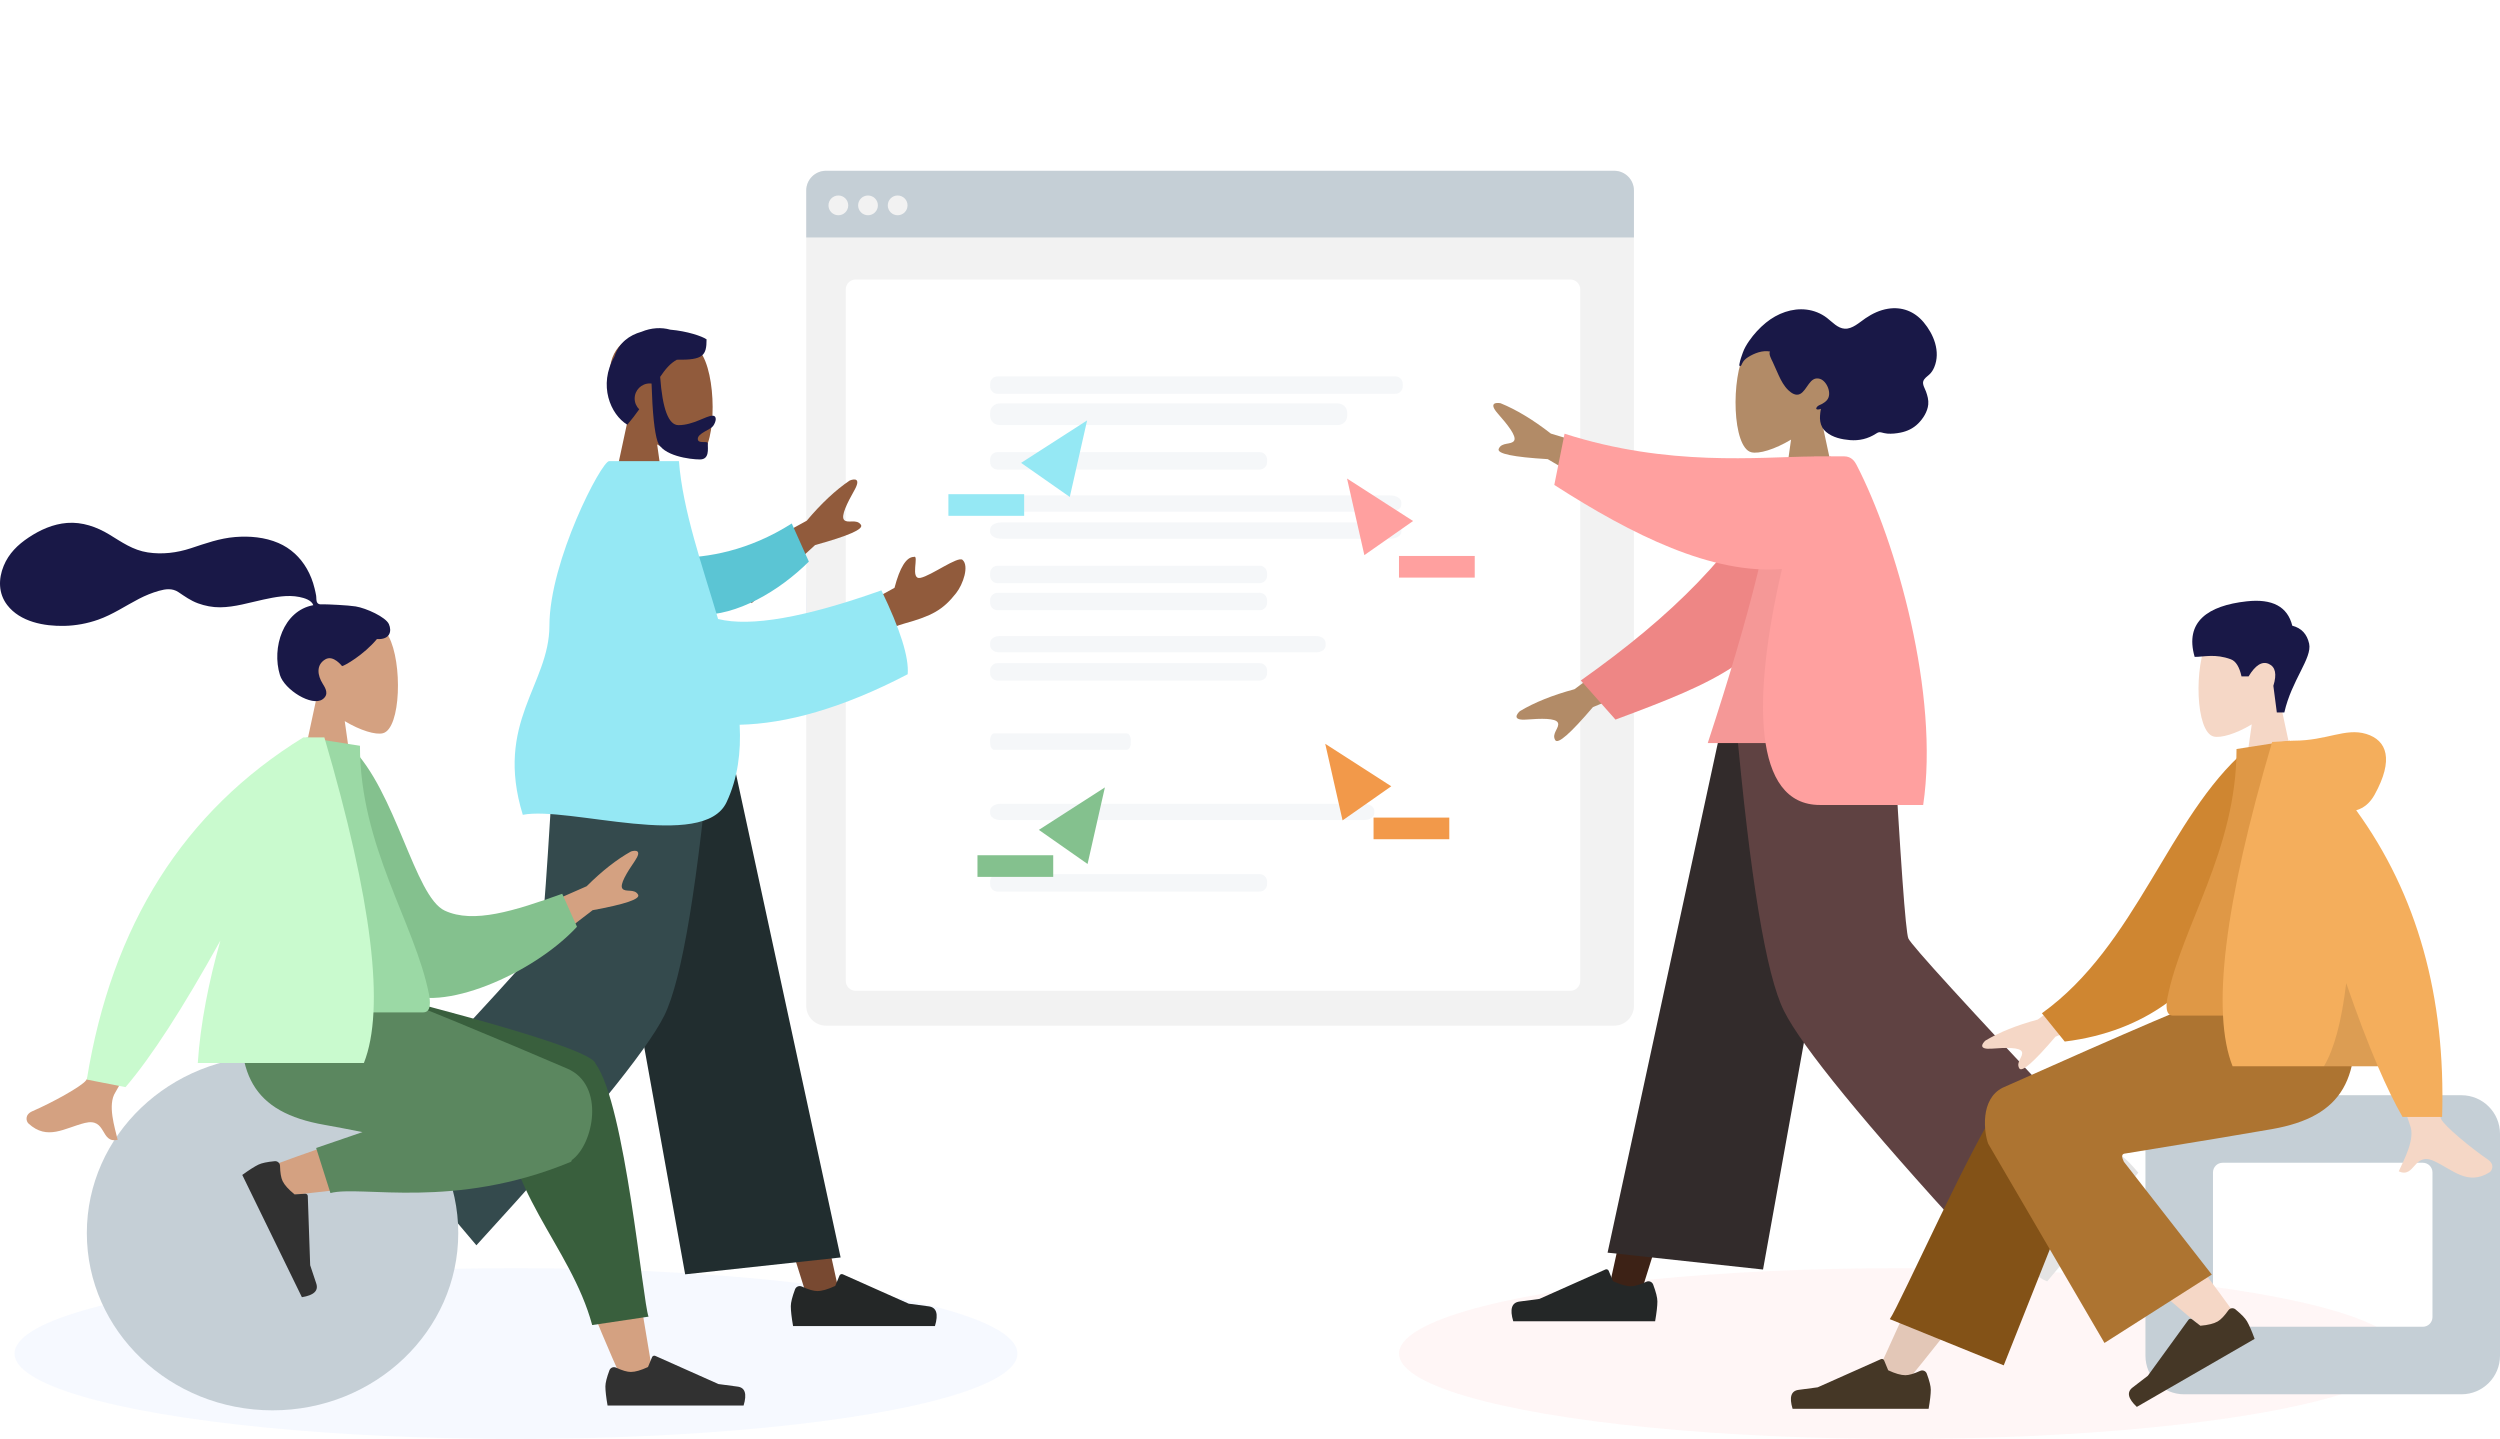 <svg width="688" height="396" viewBox="0 0 688 396" fill="none" xmlns="http://www.w3.org/2000/svg">
<ellipse opacity="0.1" cx="142" cy="372.5" rx="138" ry="23.5" fill="#A3C7FE"/>
<ellipse opacity="0.1" cx="523" cy="372.5" rx="138" ry="23.5" fill="#FFA1A1"/>
<g filter="url(#filter0_d)">
<path d="M429 158C429 220.132 248.389 277 239 277C229.611 277 222 226.632 222 164.5C222 102.368 229.611 52 239 52C248.389 52 429 95.868 429 158Z" fill="#A3C7FE"/>
</g>
<g filter="url(#filter1_d)">
<path d="M443 164.5C443 226.632 435.389 277 426 277C416.611 277 230 220.132 230 158C230 95.868 416.611 52 426 52C435.389 52 443 102.368 443 164.5Z" fill="#FFA1A1"/>
</g>
<path d="M444.219 47H227.316C224.312 47 221.877 49.435 221.877 52.44V276.821C221.877 279.825 224.312 282.261 227.316 282.261H444.219C447.223 282.261 449.658 279.825 449.658 276.821V52.44C449.658 49.435 447.223 47 444.219 47Z" fill="#F2F2F2"/>
<path fill-rule="evenodd" clip-rule="evenodd" d="M227.316 47H444.219C447.223 47 449.658 49.435 449.658 52.44V65.359H221.877V52.44C221.877 49.435 224.312 47 227.316 47Z" fill="#C5CFD6"/>
<path d="M230.716 59.239C232.218 59.239 233.436 58.022 233.436 56.52C233.436 55.017 232.218 53.8 230.716 53.8C229.214 53.8 227.996 55.017 227.996 56.52C227.996 58.022 229.214 59.239 230.716 59.239Z" fill="#F2F2F2"/>
<path d="M238.875 59.239C240.377 59.239 241.595 58.022 241.595 56.52C241.595 55.017 240.377 53.8 238.875 53.8C237.373 53.8 236.155 55.017 236.155 56.52C236.155 58.022 237.373 59.239 238.875 59.239Z" fill="#F2F2F2"/>
<path d="M247.035 59.239C248.537 59.239 249.755 58.022 249.755 56.52C249.755 55.017 248.537 53.8 247.035 53.8C245.533 53.8 244.315 55.017 244.315 56.52C244.315 58.022 245.533 59.239 247.035 59.239Z" fill="#F2F2F2"/>
<path d="M432.16 76.918H235.476C233.974 76.918 232.756 78.135 232.756 79.637V269.944C232.756 271.446 233.974 272.664 235.476 272.664H432.16C433.662 272.664 434.88 271.446 434.88 269.944V79.637C434.88 78.135 433.662 76.918 432.16 76.918Z" fill="white"/>
<path opacity="0.3" d="M383.996 103.582H274.525C273.399 103.582 272.485 104.495 272.485 105.622V106.336C272.485 107.462 273.399 108.376 274.525 108.376H383.996C385.123 108.376 386.036 107.462 386.036 106.336V105.622C386.036 104.495 385.123 103.582 383.996 103.582Z" fill="#DDE3E9"/>
<path opacity="0.3" d="M368.129 111.027H275.115C273.663 111.027 272.485 112.161 272.485 113.561V114.448C272.485 115.848 273.663 116.983 275.115 116.983H368.129C369.581 116.983 370.759 115.848 370.759 114.448V113.561C370.759 112.161 369.581 111.027 368.129 111.027Z" fill="#DDE3E9"/>
<path opacity="0.3" d="M346.664 124.427H274.525C273.399 124.427 272.485 125.341 272.485 126.467V127.181C272.485 128.308 273.399 129.221 274.525 129.221H346.664C347.791 129.221 348.704 128.308 348.704 127.181V126.467C348.704 125.341 347.791 124.427 346.664 124.427Z" fill="#DDE3E9"/>
<path opacity="0.3" d="M382.62 143.785H275.514C273.841 143.785 272.485 144.636 272.485 145.686V146.351C272.485 147.401 273.841 148.252 275.514 148.252H382.62C384.293 148.252 385.649 147.401 385.649 146.351V145.686C385.649 144.636 384.293 143.785 382.62 143.785Z" fill="#DDE3E9"/>
<path opacity="0.3" d="M382.62 136.34H275.514C273.841 136.34 272.485 137.191 272.485 138.241V138.906C272.485 139.956 273.841 140.807 275.514 140.807H382.62C384.293 140.807 385.649 139.956 385.649 138.906V138.241C385.649 137.191 384.293 136.34 382.62 136.34Z" fill="#DDE3E9"/>
<path opacity="0.3" d="M346.664 163.142H274.525C273.399 163.142 272.485 164.055 272.485 165.181V165.895C272.485 167.022 273.399 167.935 274.525 167.935H346.664C347.791 167.935 348.704 167.022 348.704 165.895V165.181C348.704 164.055 347.791 163.142 346.664 163.142Z" fill="#DDE3E9"/>
<path opacity="0.3" d="M346.664 182.498H274.525C273.399 182.498 272.485 183.411 272.485 184.538V185.252C272.485 186.378 273.399 187.292 274.525 187.292H346.664C347.791 187.292 348.704 186.378 348.704 185.252V184.538C348.704 183.411 347.791 182.498 346.664 182.498Z" fill="#DDE3E9"/>
<path opacity="0.3" d="M362.332 175.053H274.956C273.592 175.053 272.485 175.904 272.485 176.954V177.619C272.485 178.669 273.592 179.52 274.956 179.52H362.332C363.697 179.52 364.803 178.669 364.803 177.619V176.954C364.803 175.904 363.697 175.053 362.332 175.053Z" fill="#DDE3E9"/>
<path opacity="0.3" d="M346.664 155.696H274.525C273.399 155.696 272.485 156.61 272.485 157.736V158.45C272.485 159.577 273.399 160.49 274.525 160.49H346.664C347.791 160.49 348.704 159.577 348.704 158.45V157.736C348.704 156.61 347.791 155.696 346.664 155.696Z" fill="#DDE3E9"/>
<path opacity="0.3" d="M310.163 201.855H273.521C272.949 201.855 272.485 202.707 272.485 203.756V204.422C272.485 205.471 272.949 206.322 273.521 206.322H310.163C310.735 206.322 311.199 205.471 311.199 204.422V203.756C311.199 202.707 310.735 201.855 310.163 201.855Z" fill="#DDE3E9"/>
<path opacity="0.3" d="M375.374 221.212H275.315C273.752 221.212 272.485 222.063 272.485 223.113V223.778C272.485 224.828 273.752 225.679 275.315 225.679H375.374C376.937 225.679 378.204 224.828 378.204 223.778V223.113C378.204 222.063 376.937 221.212 375.374 221.212Z" fill="#DDE3E9"/>
<path opacity="0.3" d="M346.664 240.569H274.525C273.399 240.569 272.485 241.482 272.485 242.609V243.323C272.485 244.449 273.399 245.362 274.525 245.362H346.664C347.791 245.362 348.704 244.449 348.704 243.323V242.609C348.704 241.482 347.791 240.569 346.664 240.569Z" fill="#DDE3E9"/>
<path d="M364.702 204.693L382.876 216.383L369.472 225.769L364.702 204.693Z" fill="#F2994A"/>
<path d="M299.174 115.693L281 127.383L294.404 136.769L299.174 115.693Z" fill="#95E8F4"/>
<path d="M370.702 131.693L388.876 143.383L375.472 152.769L370.702 131.693Z" fill="#FFA09F"/>
<path fill-rule="evenodd" clip-rule="evenodd" d="M172.765 115.551C169.575 111.807 167.416 107.219 167.777 102.077C168.817 87.263 189.438 90.522 193.449 97.999C197.461 105.476 196.984 124.441 191.8 125.778C189.732 126.311 185.328 125.005 180.845 122.303L183.659 142.209H167.046L172.765 115.551Z" fill="#915B3C"/>
<path fill-rule="evenodd" clip-rule="evenodd" d="M181.676 103.714C182.312 112.572 183.994 117.001 186.722 117.001C190.815 117.001 194.288 114.403 196.084 114.403C197.393 114.403 197.101 116.041 196.233 117.256C195.517 118.258 192.03 119.224 192.03 120.778C192.03 122.331 194.785 121.129 194.785 122.051C194.785 123.575 195.269 126.441 192.624 126.441C189.947 126.441 182.271 125.465 180.955 121.492C180.106 118.927 179.557 113.614 179.308 105.55C179.146 105.531 178.981 105.521 178.813 105.521C176.519 105.521 174.66 107.381 174.66 109.674C174.66 110.839 175.139 111.891 175.911 112.646C174.95 114.002 173.873 115.419 172.639 116.881C168.002 114.1 164.562 105.956 169.095 98.134C170.348 94.302 173.184 92.255 176.534 91.304C179.247 90.169 182.064 90.041 184.442 90.722C189.104 91.121 193.266 92.543 194.446 93.387C194.446 97.8 193.591 99.109 186.287 98.994C184.492 99.942 183.113 101.574 181.676 103.714Z" fill="#191847"/>
<path fill-rule="evenodd" clip-rule="evenodd" d="M165.712 199.492L199.688 285.485L222.476 358.185H231.474L196.637 199.492L165.712 199.492Z" fill="#784931"/>
<path fill-rule="evenodd" clip-rule="evenodd" d="M158.871 199.492C158.509 229.711 153.233 270.395 152.39 272.279C151.828 273.535 132.428 289.504 94.189 320.187L100.387 326.819C145.505 300.512 169.108 285.605 171.196 282.096C174.327 276.833 184.523 228.402 192.709 199.492H158.871Z" fill="#915B3C"/>
<path fill-rule="evenodd" clip-rule="evenodd" d="M93.359 317.974C91.278 318.71 89.844 319.407 89.058 320.067C88.101 320.869 86.84 322.2 85.272 324.058C86.203 325.167 94.569 335.136 110.369 353.966C113.59 352.587 114.601 350.975 113.401 349.128C112.201 347.282 111.218 345.736 110.454 344.489L104.987 325.388C104.882 325.021 104.498 324.808 104.131 324.913C104.124 324.915 104.118 324.917 104.112 324.919L101.195 325.844C99.171 324.901 97.752 323.944 96.939 322.975C96.278 322.188 95.684 320.834 95.155 318.912L95.155 318.912C94.953 318.175 94.191 317.742 93.453 317.944C93.422 317.953 93.39 317.963 93.359 317.974Z" fill="#E4E4E4"/>
<path fill-rule="evenodd" clip-rule="evenodd" d="M218.791 354.829C218.017 356.896 217.63 358.443 217.63 359.469C217.63 360.718 217.837 362.539 218.253 364.934C219.701 364.934 232.716 364.934 257.296 364.934C258.311 361.58 257.725 359.769 255.539 359.501C253.353 359.234 251.537 358.993 250.091 358.777L231.945 350.687C231.596 350.531 231.186 350.688 231.031 351.037C231.028 351.043 231.025 351.049 231.023 351.056L229.856 353.885C227.833 354.829 226.188 355.301 224.923 355.301C223.895 355.301 222.476 354.886 220.665 354.056L220.665 354.056C219.97 353.737 219.148 354.042 218.829 354.737C218.815 354.767 218.803 354.798 218.791 354.829Z" fill="#242727"/>
<path fill-rule="evenodd" clip-rule="evenodd" d="M188.556 350.697L231.339 346.054L199.632 199.492H161.313L188.556 350.697Z" fill="#212D2F"/>
<path fill-rule="evenodd" clip-rule="evenodd" d="M103.039 309.487L131.102 342.704C160.66 310.421 177.892 289.357 182.799 279.511C187.706 269.664 192.116 242.992 196.032 199.492H152.892C150.753 237.761 149.311 257.786 148.567 259.567C147.822 261.348 132.646 277.988 103.039 309.487Z" fill="#344A4D"/>
<path fill-rule="evenodd" clip-rule="evenodd" d="M197.983 156.463L222.01 143.303C226.005 138.559 229.942 134.874 233.82 132.249C235.005 131.754 237.077 131.454 235.139 134.894C233.201 138.334 231.318 142.039 232.305 143.098C233.292 144.158 235.754 142.678 236.932 144.438C237.717 145.612 233.511 147.466 224.314 150.001L206.856 165.986L197.983 156.463ZM235.614 167.566L246.168 161.768C247.648 156.133 249.419 153.298 251.478 153.263C253.06 152.527 250.305 159.647 253.304 159.029C256.304 158.412 263.624 152.967 264.885 154.073C266.751 155.708 265.087 160.73 263.127 163.228C259.463 167.897 256.429 169.493 248.931 171.584C245.01 172.677 240.772 174.868 236.215 178.157L235.614 167.566Z" fill="#915B3C"/>
<path d="M186.281 153.532C194.697 153.443 205.92 151.665 217.894 144.064L222.597 154.552C214.337 162.749 202.723 169.484 192.568 169.198C184.566 168.974 180.475 159.294 186.281 153.532Z" fill="#5BC5D4"/>
<path d="M197.614 170.35C206.548 172.578 221.53 169.95 242.561 162.467C247.777 173.259 250.189 180.952 249.795 185.548C231.754 194.972 216.291 199.174 203.552 199.451C203.957 207.01 203.037 214.203 199.946 220.775C193.592 234.286 156.385 221.773 143.875 224.236C136.041 198.793 151.188 188.454 151.201 172.174C151.214 154.346 165.529 126.905 167.635 126.905L186.842 126.905C187.902 140.52 193.236 155.526 197.614 170.35Z" fill="#95E8F4"/>
<path fill-rule="evenodd" clip-rule="evenodd" d="M500.976 114.23C504.166 110.486 506.325 105.898 505.964 100.756C504.925 85.942 484.303 89.201 480.292 96.678C476.281 104.155 476.757 123.121 481.942 124.457C484.009 124.99 488.413 123.684 492.896 120.983L490.082 140.888H506.696L500.976 114.23Z" fill="#B28B67"/>
<path fill-rule="evenodd" clip-rule="evenodd" d="M478.724 100.035C478.889 99.066 479.291 97.989 479.615 97.073C480.034 95.891 480.667 94.825 481.364 93.82C482.675 91.929 484.249 90.222 485.987 88.804C489.16 86.216 493.2 84.722 497.173 85.207C499.179 85.452 501.126 86.217 502.783 87.491C504.281 88.641 505.721 90.335 507.66 90.457C509.77 90.589 511.704 88.727 513.396 87.577C515.303 86.281 517.333 85.336 519.563 84.969C523.298 84.354 526.807 85.616 529.381 88.68C532.12 91.941 534.112 96.724 532.313 101.045C531.978 101.848 531.548 102.525 530.931 103.086C530.364 103.601 529.5 104.148 529.27 104.971C529.026 105.845 529.755 106.972 530.037 107.761C530.442 108.891 530.774 110.077 530.656 111.306C530.462 113.323 529.194 115.248 527.856 116.574C526.494 117.923 524.817 118.697 523.027 119.053C521.831 119.291 520.609 119.423 519.394 119.333C518.791 119.289 518.258 119.122 517.674 118.988C517.106 118.859 516.788 119.01 516.306 119.321C514.066 120.77 511.657 121.33 509.071 121.114C506.888 120.933 504.372 120.404 502.591 118.908C500.613 117.247 500.652 114.956 501.118 112.509C500.625 112.753 499.261 112.904 500.076 111.93C500.399 111.545 501.009 111.388 501.423 111.161C501.906 110.897 502.395 110.555 502.77 110.124C504.283 108.384 502.755 104.843 500.854 104.26C498.029 103.393 497.397 107.387 495.38 108.421C494.221 109.015 493.008 108.203 492.139 107.374C490.976 106.263 490.183 104.791 489.498 103.294C488.934 102.061 488.41 100.81 487.835 99.583C487.566 99.01 486.637 97.39 487.104 96.742C485.081 96.339 482.827 97.18 481.085 98.282C480.365 98.738 479.816 99.24 479.431 100.045C479.349 100.217 479.17 100.73 478.945 100.751C478.526 100.79 478.683 100.278 478.724 100.035Z" fill="#191847"/>
<path fill-rule="evenodd" clip-rule="evenodd" d="M508.03 198.171L474.054 284.164L451.266 356.864H442.268L477.105 198.171L508.03 198.171Z" fill="#3D2216"/>
<path fill-rule="evenodd" clip-rule="evenodd" d="M514.871 198.171C515.233 228.389 520.509 269.074 521.352 270.957C521.914 272.213 541.314 288.182 579.553 318.866L573.355 325.498C528.237 299.191 504.634 284.283 502.546 280.774C499.414 275.511 489.218 227.08 481.032 198.171H514.871Z" fill="#57331F"/>
<path fill-rule="evenodd" clip-rule="evenodd" d="M580.383 316.653C582.464 317.389 583.898 318.087 584.684 318.746C585.64 319.549 586.902 320.879 588.469 322.737C587.539 323.846 579.173 333.816 563.373 352.646C560.151 351.267 559.141 349.654 560.341 347.808C561.541 345.961 562.523 344.415 563.288 343.169L568.755 324.068C568.86 323.7 569.243 323.487 569.611 323.593C569.617 323.594 569.624 323.596 569.63 323.598L572.547 324.523C574.571 323.58 575.99 322.624 576.803 321.655C577.464 320.867 578.058 319.513 578.586 317.592L578.586 317.592C578.789 316.855 579.551 316.421 580.288 316.624C580.32 316.633 580.352 316.642 580.383 316.653Z" fill="#E4E4E4"/>
<path fill-rule="evenodd" clip-rule="evenodd" d="M454.951 353.508C455.726 355.575 456.113 357.122 456.113 358.148C456.113 359.397 455.905 361.218 455.489 363.613C454.041 363.613 441.027 363.613 416.446 363.613C415.432 360.259 416.017 358.448 418.203 358.181C420.389 357.913 422.205 357.672 423.651 357.456L441.798 349.366C442.147 349.211 442.556 349.368 442.712 349.717C442.714 349.723 442.717 349.729 442.719 349.735L443.886 352.564C445.909 353.508 447.554 353.981 448.819 353.981C449.847 353.981 451.266 353.565 453.078 352.735L453.078 352.735C453.773 352.416 454.595 352.722 454.913 353.417C454.927 353.447 454.94 353.477 454.951 353.508Z" fill="#242727"/>
<path fill-rule="evenodd" clip-rule="evenodd" d="M485.186 349.376L442.403 344.732L474.11 198.171H512.429L485.186 349.376Z" fill="#322B2B"/>
<path fill-rule="evenodd" clip-rule="evenodd" d="M570.704 308.166L542.641 341.382C513.083 309.1 495.85 288.035 490.944 278.189C486.037 268.343 481.626 241.67 477.711 198.171H520.851C522.989 236.44 524.431 256.464 525.175 258.245C525.92 260.026 541.096 276.666 570.704 308.166Z" fill="#5F4242"/>
<path fill-rule="evenodd" clip-rule="evenodd" d="M453.041 127.204L426.803 119.327C421.908 115.517 417.291 112.731 412.952 110.969C411.69 110.732 409.601 110.87 412.212 113.831C414.822 116.793 417.435 120.025 416.69 121.267C415.944 122.509 413.229 121.573 412.443 123.54C411.919 124.851 416.418 125.79 425.941 126.357L446.342 138.363L453.041 127.204ZM455.359 173.463L433.278 189.678C427.29 191.294 422.286 193.304 418.268 195.709C417.319 196.574 416.172 198.326 420.108 198.023C424.044 197.72 428.198 197.579 428.742 198.921C429.285 200.264 426.903 201.87 428.001 203.681C428.732 204.889 432.19 201.861 438.374 194.596L460.24 185.529L455.359 173.463Z" fill="#B28B67"/>
<path fill-rule="evenodd" clip-rule="evenodd" d="M489.657 129.796C477.632 152.217 460.244 169.405 435.037 187.271L444.581 198.033C472.727 187.574 487.581 181.263 494.876 160.08C496.707 154.763 497.986 137.815 499.084 128.898L489.657 129.796Z" fill="#EE8685"/>
<path fill-rule="evenodd" clip-rule="evenodd" d="M523.271 204.497H469.97C482.044 167.674 488.211 142.402 488.473 128.679C488.486 127.979 489.778 126.746 490.35 126.908C494.53 128.088 499.004 127.647 503.77 125.583C516.406 145.906 520.776 170.927 523.271 204.497Z" fill="#F59897"/>
<path fill-rule="evenodd" clip-rule="evenodd" d="M499.222 125.616C483.943 125.741 459.155 128.531 430.567 119.353L427.744 133.456C449.351 147.352 471.229 158.117 490.4 156.588C482.076 192.298 482.459 221.53 500.838 221.53C509.615 221.53 519.089 221.53 529.259 221.53C533.772 191.195 521.909 149.135 510.911 127.92C510.491 127.11 509.597 125.583 507.491 125.583C505.656 125.583 502.903 125.583 499.233 125.583C499.229 125.594 499.226 125.605 499.222 125.616Z" fill="#FFA09F"/>
<path fill-rule="evenodd" clip-rule="evenodd" d="M87.126 191.98C84.067 188.39 81.997 183.991 82.343 179.061C83.34 164.856 103.113 167.981 106.959 175.15C110.806 182.319 110.349 200.505 105.377 201.786C103.395 202.297 99.172 201.045 94.874 198.455L97.572 217.541H81.641L87.126 191.98Z" fill="#D4A181"/>
<path fill-rule="evenodd" clip-rule="evenodd" d="M97.88 166.887C95.78 166.543 90.127 166.306 89.085 166.306C88.418 166.306 87.696 166.458 87.302 165.847C86.979 165.346 87.097 164.498 87.001 163.917C86.889 163.242 86.73 162.575 86.569 161.91C86.111 160.018 85.419 158.218 84.45 156.528C82.632 153.357 79.97 150.874 76.608 149.429C72.896 147.833 68.696 147.467 64.703 147.791C60.43 148.137 56.562 149.548 52.528 150.875C48.684 152.14 44.657 152.638 40.636 152.02C36.585 151.398 33.524 149.202 30.107 147.118C26.609 144.985 22.611 143.59 18.476 143.91C14.616 144.21 11.058 145.804 7.866 147.933C4.879 149.925 2.415 152.322 1.024 155.695C-0.473 159.324 -0.472 163.307 1.99 166.514C5.557 171.162 12.18 172.364 17.69 172.245C20.877 172.176 24.007 171.594 27.016 170.536C31.028 169.125 34.496 166.732 38.25 164.791C40.012 163.881 41.833 163.133 43.742 162.594C45.594 162.071 47.418 161.831 49.096 162.95C50.87 164.133 52.459 165.296 54.489 166.037C56.436 166.748 58.498 167.146 60.573 167.13C64.609 167.098 68.588 165.841 72.507 164.999C75.704 164.312 79.124 163.627 82.383 164.288C83.743 164.563 85.73 165.132 86.221 166.545C77.954 168.043 74.707 178.267 77.038 185.772C78.296 189.823 85.856 194.558 88.796 192.429C90.659 191.079 89.528 189.308 88.796 188.139C87.395 185.9 86.915 183.024 89.508 181.465C91.745 180.12 94.097 183.313 94.141 183.31C94.756 183.261 100.068 180.257 103.728 175.873C107.338 176.087 107.886 173.707 107.024 171.76C106.162 169.813 100.781 167.363 97.88 166.887Z" fill="#191847"/>
<path d="M75.005 388.126C103.231 388.126 126.114 366.284 126.114 339.34C126.114 312.396 103.231 290.554 75.005 290.554C46.778 290.554 23.896 312.396 23.896 339.34C23.896 366.284 46.778 388.126 75.005 388.126Z" fill="#C5CFD6"/>
<path fill-rule="evenodd" clip-rule="evenodd" d="M171.586 380.599C163.082 361.776 156.931 345.386 154.463 336.738C150.236 321.931 147.02 308.902 146.207 304.037C144.269 292.434 161.116 291.758 163.343 297.525C166.714 306.252 172.598 334.928 179.668 378.241L171.586 380.599ZM72.939 321.527C80.742 318.443 108.067 308.791 121.246 306.06C125.033 305.275 128.704 304.546 132.155 303.888C142.412 301.929 147.727 320.434 137.847 321.856C113.244 325.397 78.365 329.054 75.38 329.464C71.196 330.039 68.035 323.465 72.939 321.527Z" fill="#D4A181"/>
<path fill-rule="evenodd" clip-rule="evenodd" d="M138.451 298.795L96.245 277.31V272.633H101.264C142.097 283.038 162.962 289.706 163.86 292.637C163.87 292.668 163.879 292.7 163.887 292.732C163.908 292.759 163.928 292.786 163.948 292.813C172.04 303.942 176.886 358.275 178.477 362.343L162.97 364.657C157.039 342.661 138.061 327.338 138.565 300.994C138.429 300.222 138.395 299.489 138.451 298.795Z" fill="#395F3D"/>
<path fill-rule="evenodd" clip-rule="evenodd" d="M99.751 311.556C95.889 310.783 92.333 310.093 89.29 309.559C69.634 306.111 63.902 295.59 67.291 272.633L103.507 272.633C109.423 274.332 140.168 287.225 156.12 294.083C166.677 298.622 163.349 314.983 157.37 319.241C157.338 319.502 157.23 319.68 157.039 319.759C124.877 333.089 99.434 326.095 90.934 328.33L87.003 315.928L99.751 311.556Z" fill="#5B875F"/>
<path fill-rule="evenodd" clip-rule="evenodd" d="M75.606 319.557C73.499 319.758 72.003 320.075 71.119 320.506C70.043 321.031 68.56 321.976 66.671 323.341C67.28 324.589 72.75 335.805 83.082 356.989C86.4 356.453 87.714 355.188 87.026 353.191C86.338 351.195 85.782 349.528 85.36 348.192L84.704 329.152C84.692 328.786 84.385 328.499 84.018 328.512C84.012 328.512 84.006 328.512 84 328.512L81.071 328.697C79.406 327.349 78.308 326.131 77.776 325.04C77.344 324.154 77.106 322.756 77.06 320.847L77.06 320.847C77.042 320.114 76.434 319.534 75.701 319.551C75.669 319.552 75.638 319.554 75.606 319.557Z" fill="#313131"/>
<path fill-rule="evenodd" clip-rule="evenodd" d="M167.717 377.109C166.974 379.091 166.603 380.574 166.603 381.558C166.603 382.755 166.802 384.502 167.201 386.798C168.589 386.798 181.068 386.798 204.638 386.798C205.611 383.582 205.049 381.846 202.953 381.589C200.857 381.333 199.116 381.101 197.729 380.894L180.329 373.137C179.994 372.988 179.602 373.138 179.453 373.473C179.45 373.479 179.448 373.485 179.445 373.491L178.327 376.204C176.386 377.109 174.81 377.562 173.596 377.562C172.611 377.562 171.25 377.164 169.513 376.367L169.513 376.367C168.846 376.062 168.058 376.355 167.753 377.021C167.74 377.05 167.728 377.079 167.717 377.109Z" fill="#313131"/>
<path fill-rule="evenodd" clip-rule="evenodd" d="M137.397 254.457L161.448 243.895C165.661 239.696 169.729 236.505 173.653 234.322C174.826 233.948 176.831 233.836 174.692 236.959C172.554 240.083 170.445 243.464 171.299 244.559C172.154 245.654 174.629 244.446 175.607 246.226C176.259 247.413 172.086 248.832 163.089 250.485L145.077 264.295L137.397 254.457ZM40.163 257.366L53.764 260.065C40.086 285.556 32.75 299.067 31.757 300.597C29.524 304.038 31.608 310.345 32.377 313.667C27.549 314.791 29.453 307.523 23.342 309.04C17.765 310.425 13.036 313.98 7.835 309.186C7.195 308.597 6.727 306.754 8.907 305.809C14.339 303.455 22.363 299.047 23.664 297.336C25.439 295.002 30.938 281.679 40.163 257.366Z" fill="#D4A181"/>
<path fill-rule="evenodd" clip-rule="evenodd" d="M90.731 206.477L96.471 205.493C108.972 217.62 114.074 246.754 122.405 250.611C130.282 254.257 141.448 250.728 154.72 245.964L158.785 255.046C146.726 268.093 121.035 279.115 110.621 272.823C93.972 262.762 90.128 226.829 90.731 206.477Z" fill="#84C18E"/>
<path fill-rule="evenodd" clip-rule="evenodd" d="M65.712 278.606C88.725 278.606 105.653 278.606 116.496 278.606C118.817 278.606 118.38 275.255 118.044 273.564C114.173 254.05 99.059 233.014 99.059 205.235L84.411 202.938C72.294 222.425 68.104 246.417 65.712 278.606Z" fill="#9BD9A5"/>
<path fill-rule="evenodd" clip-rule="evenodd" d="M60.647 258.848C50.294 277.523 41.592 290.968 34.54 299.183L23.895 297.098C30.752 254.572 50.609 223.186 83.466 202.938H83.633L89.266 202.938C102.417 247.766 106.042 277.635 100.142 292.545H54.428C55.151 281.635 57.47 270.098 60.647 258.848H60.647Z" fill="#C9FACE"/>
<path fill-rule="evenodd" clip-rule="evenodd" d="M627.425 192.875C630.483 189.285 632.553 184.885 632.207 179.955C631.211 165.75 611.437 168.875 607.591 176.045C603.745 183.214 604.202 201.399 609.173 202.681C611.155 203.192 615.379 201.94 619.677 199.349L616.979 218.436H632.909L627.425 192.875Z" fill="#F5D7C6"/>
<path fill-rule="evenodd" clip-rule="evenodd" d="M628.649 196.073C630.648 187.178 636.344 181.114 635.474 177.139C634.894 174.488 633.349 172.84 630.837 172.194C629.538 166.939 625.349 164.704 618.269 165.489C607.65 166.666 601.168 171.076 603.968 180.78C606.54 180.78 609.647 179.85 613.942 181.444C615.305 181.95 616.279 183.518 616.866 186.15H618.807C620.691 183.027 622.548 181.879 624.379 182.707C626.21 183.535 626.626 185.545 625.628 188.739L626.584 196.073H628.649Z" fill="#191847"/>
<path fill-rule="evenodd" clip-rule="evenodd" d="M677.38 301.406H601.048C595.183 301.406 590.428 306.161 590.428 312.026V373.091C590.428 378.957 595.183 383.711 601.048 383.711H677.38C683.245 383.711 688 378.957 688 373.091V312.026C688 306.161 683.245 301.406 677.38 301.406ZM666.76 319.991C668.226 319.991 669.415 321.18 669.415 322.646V362.471C669.415 363.938 668.226 365.126 666.76 365.126H611.668C610.202 365.126 609.013 363.938 609.013 362.471V322.646C609.013 321.18 610.202 319.991 611.668 319.991H666.76Z" fill="#C5CFD6"/>
<path fill-rule="evenodd" clip-rule="evenodd" d="M524.611 380.392C537.698 364.412 546.552 352.565 551.175 344.851C559.09 331.643 565.569 319.89 567.613 315.4C572.488 304.695 556.39 299.682 552.746 304.675C547.232 312.233 535.455 336.016 517.415 376.023L524.611 380.392Z" fill="#E3C7B7"/>
<path fill-rule="evenodd" clip-rule="evenodd" d="M551.428 375.746L575.782 314.44C580.991 303.264 555.836 295.918 552.008 301.119C543.317 312.926 522.66 359.507 520.07 363.025L551.428 375.746Z" fill="#835217"/>
<path fill-rule="evenodd" clip-rule="evenodd" d="M616.292 363.451C611.548 356.531 594.292 333.249 584.893 323.616C582.192 320.848 579.557 318.191 577.064 315.715C569.655 308.355 554.901 320.725 562.297 327.428C580.714 344.122 607.585 366.657 609.83 368.667C612.977 371.483 619.274 367.801 616.292 363.451Z" fill="#F5D7C6"/>
<path fill-rule="evenodd" clip-rule="evenodd" d="M615.183 360.326C616.818 361.671 617.881 362.77 618.373 363.622C618.971 364.659 619.672 366.271 620.475 368.459C619.272 369.154 608.465 375.393 588.053 387.178C585.603 384.879 585.221 383.095 586.908 381.824C588.595 380.554 589.987 379.483 591.084 378.611L602.275 363.193C602.49 362.896 602.905 362.83 603.202 363.046C603.207 363.049 603.212 363.053 603.217 363.057L605.542 364.847C607.675 364.661 609.267 364.265 610.318 363.658C611.171 363.165 612.151 362.14 613.257 360.582L613.257 360.582C613.681 359.984 614.51 359.844 615.108 360.268C615.134 360.287 615.159 360.306 615.183 360.326Z" fill="#453726"/>
<path fill-rule="evenodd" clip-rule="evenodd" d="M530.24 378.004C530.983 379.986 531.354 381.47 531.354 382.454C531.354 383.651 531.155 385.397 530.756 387.694C529.368 387.694 516.889 387.694 493.319 387.694C492.346 384.477 492.908 382.741 495.004 382.485C497.1 382.228 498.841 381.997 500.228 381.79L517.628 374.033C517.963 373.884 518.355 374.034 518.504 374.369C518.507 374.374 518.509 374.38 518.512 374.386L519.63 377.099C521.571 378.005 523.147 378.457 524.36 378.457C525.346 378.457 526.707 378.059 528.444 377.263L528.444 377.263C529.111 376.957 529.898 377.25 530.204 377.917C530.217 377.945 530.229 377.974 530.24 378.004Z" fill="#453726"/>
<path fill-rule="evenodd" clip-rule="evenodd" d="M584.546 317.501C604.789 314.204 618.347 311.949 625.222 310.736C644.818 307.281 650.533 296.736 647.154 273.728H611.048C606.271 275.108 586.306 283.642 551.156 299.329C544.832 302.468 546.009 311.725 547.165 314.775C547.212 314.899 557.874 333.168 579.15 369.581L608.686 350.766L584.491 319.719C583.852 318.432 583.87 317.693 584.546 317.501Z" fill="#AD7431"/>
<path fill-rule="evenodd" clip-rule="evenodd" d="M581.944 265.04L560.772 280.588C555.029 282.137 550.232 284.065 546.379 286.371C545.469 287.2 544.369 288.88 548.143 288.59C551.918 288.299 555.901 288.164 556.422 289.451C556.943 290.739 554.658 292.278 555.711 294.015C556.413 295.173 559.729 292.27 565.658 285.304L586.625 276.61L581.944 265.04ZM663.237 265.577L649.366 265.631C657.93 293.279 662.554 307.949 663.237 309.64C664.772 313.447 661.522 319.244 660.132 322.359C664.659 324.385 664.177 316.883 669.887 319.54C675.1 321.964 679.065 326.358 685.087 322.642C685.827 322.186 686.638 320.466 684.678 319.121C679.794 315.773 672.757 309.912 671.806 307.983C670.509 305.352 667.653 291.217 663.237 265.577Z" fill="#F5D7C6"/>
<path fill-rule="evenodd" clip-rule="evenodd" d="M623.818 207.373L618.079 206.389C596.783 224.785 588.036 260.126 561.934 278.848L568.216 286.636C613.5 281.029 624.724 237.921 623.818 207.373Z" fill="#CF8631"/>
<path fill-rule="evenodd" clip-rule="evenodd" d="M648.839 279.502C625.825 279.502 608.897 279.502 598.054 279.502C595.734 279.502 596.171 276.151 596.506 274.46C600.378 254.946 615.491 233.91 615.491 206.131L630.14 203.834C642.256 223.321 646.446 247.313 648.839 279.502Z" fill="#DF9846"/>
<path fill-rule="evenodd" clip-rule="evenodd" d="M648.43 222.988C650.558 222.377 652.242 220.95 653.485 218.709C658.839 209.048 656.905 203.729 651.183 201.981C645.461 200.232 640.359 203.834 631.242 203.834C630.746 203.834 630.292 203.865 629.88 203.927L625.294 204.189C612.137 248.78 608.508 278.53 614.408 293.44H654.379C656.748 298.963 659.014 303.609 661.178 307.379H672.07C673.095 274.236 665.215 246.106 648.43 222.988Z" fill="#F4AE5C"/>
<path fill-rule="evenodd" clip-rule="evenodd" d="M645.676 270.54C644.418 281.058 642.375 288.691 639.546 293.441H654.38C651.617 286.999 648.716 279.365 645.676 270.54Z" fill="black" fill-opacity="0.1"/>
<rect x="385" y="153" width="20.846" height="5.956" fill="#FFA09F"/>
<path d="M304.066 216.693L285.893 228.383L299.297 237.769L304.066 216.693Z" fill="#84C18E"/>
<rect x="269" y="235.362" width="20.846" height="5.956" fill="#84C18E"/>
<rect x="261" y="136" width="20.846" height="5.956" fill="#95E8F4"/>
<rect x="378" y="225" width="20.846" height="5.956" fill="#F2994A"/>
<defs>
<filter id="filter0_d" x="166" y="0" width="319" height="337" filterUnits="userSpaceOnUse" color-interpolation-filters="sRGB">
<feFlood flood-opacity="0" result="BackgroundImageFix"/>
<feColorMatrix in="SourceAlpha" type="matrix" values="0 0 0 0 0 0 0 0 0 0 0 0 0 0 0 0 0 0 127 0"/>
<feOffset dy="4"/>
<feGaussianBlur stdDeviation="28"/>
<feColorMatrix type="matrix" values="0 0 0 0 0.302 0 0 0 0 0.451 0 0 0 0 0.91 0 0 0 1 0"/>
<feBlend mode="normal" in2="BackgroundImageFix" result="effect1_dropShadow"/>
<feBlend mode="normal" in="SourceGraphic" in2="effect1_dropShadow" result="shape"/>
</filter>
<filter id="filter1_d" x="174" y="0" width="325" height="337" filterUnits="userSpaceOnUse" color-interpolation-filters="sRGB">
<feFlood flood-opacity="0" result="BackgroundImageFix"/>
<feColorMatrix in="SourceAlpha" type="matrix" values="0 0 0 0 0 0 0 0 0 0 0 0 0 0 0 0 0 0 127 0"/>
<feOffset dy="4"/>
<feGaussianBlur stdDeviation="28"/>
<feColorMatrix type="matrix" values="0 0 0 0 1 0 0 0 0 0.631 0 0 0 0 0.631 0 0 0 1 0"/>
<feBlend mode="normal" in2="BackgroundImageFix" result="effect1_dropShadow"/>
<feBlend mode="normal" in="SourceGraphic" in2="effect1_dropShadow" result="shape"/>
</filter>
</defs>
</svg>
